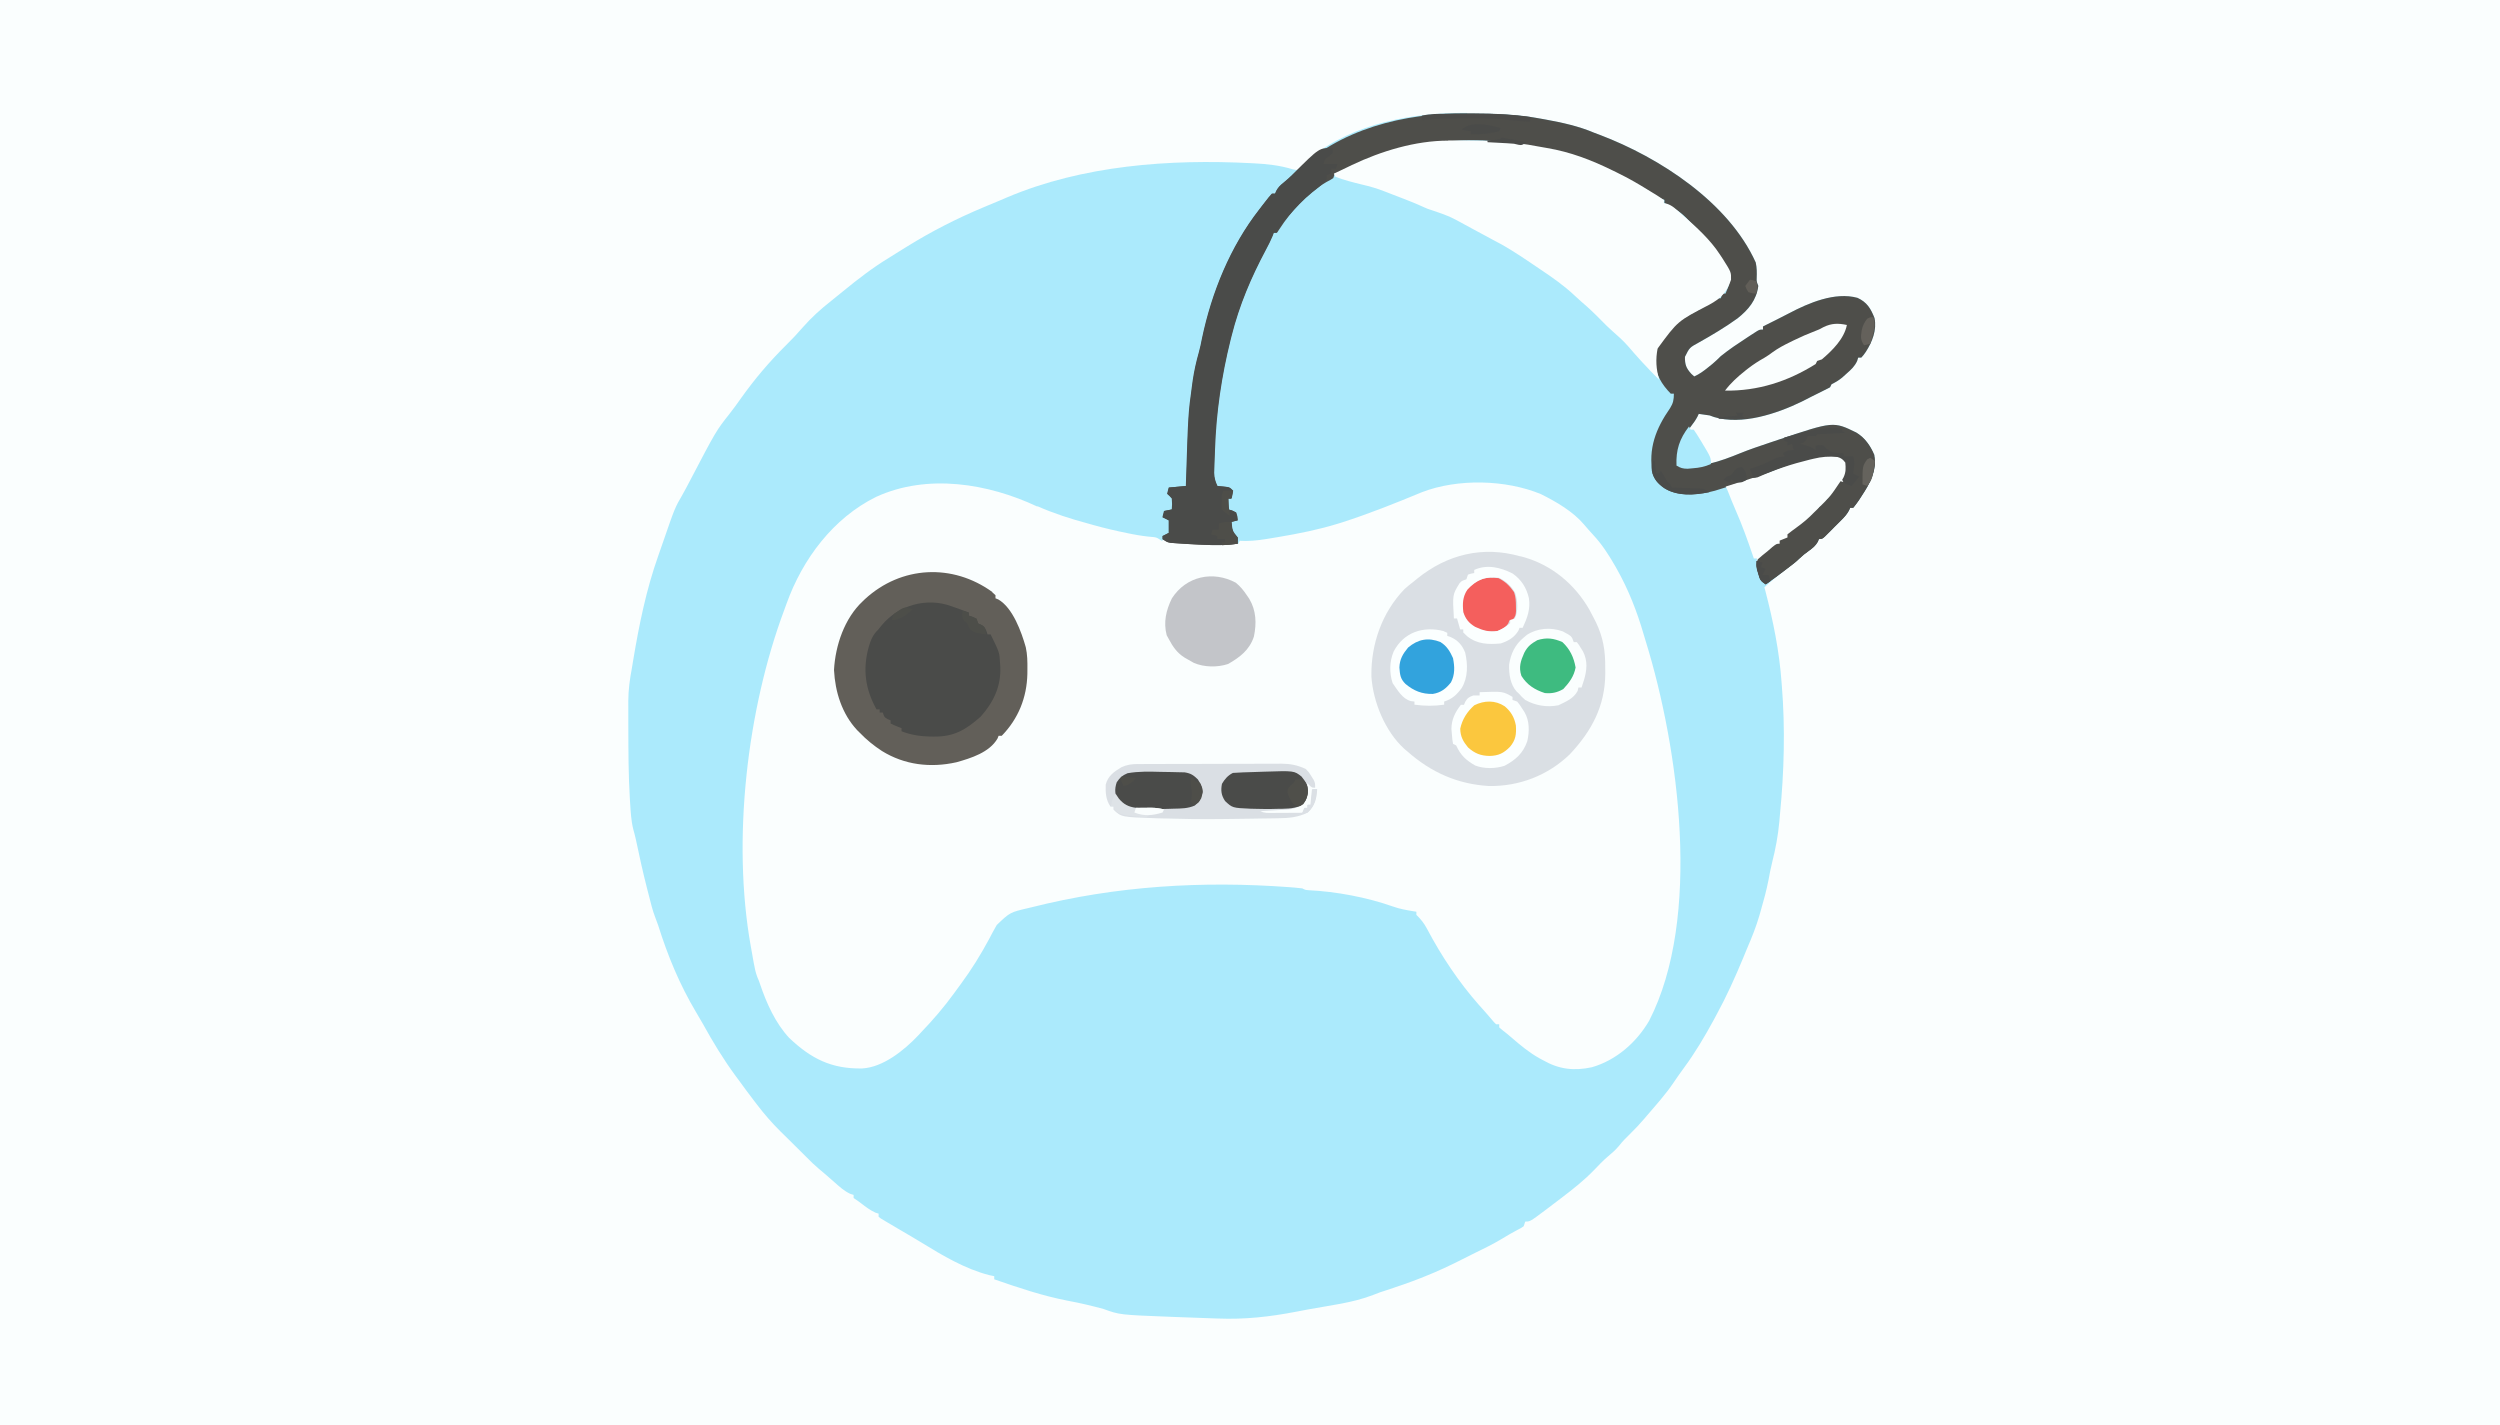 <?xml version="1.0" encoding="UTF-8"?>
<svg version="1.1" viewBox="0 0 1600 912" xmlns="http://www.w3.org/2000/svg">
<path transform="translate(0)" d="m0 0h1600v912h-1600v-912z" fill="#FAFEFE"/>
<path transform="translate(939 72.6)" d="m0 0c1.52 0.006 1.52 0.006 3.06 0.013 14.9 0.075 29.5 0.568 44.2 3.36 1.03 0.188 2.07 0.375 3.13 0.568 10.7 1.98 20.8 4.15 30.9 8.43 1.18 0.446 2.37 0.892 3.59 1.35 38.2 14.5 82.4 43.1 99.8 81.7 0.718 3.37 0.734 6.45 0.598 9.89-0.074 2.25-0.074 2.25 1.03 5.05-1.17 9.16-6.28 15.2-13.3 20.8-7.85 5.65-16.3 10.7-24.7 15.4-6.02 3.29-6.02 3.29-8.94 9.19-0.086 4.9 0.757 7.28 4.06 10.9l1.88 1.69c3.43-1.54 6.14-3.57 9.06-5.94 0.857-0.69 1.71-1.38 2.6-2.09 1.89-1.59 3.6-3.23 5.34-4.97 5.4-4.37 11.2-8.22 17-12 0.752-0.491 1.5-0.982 2.28-1.49 0.713-0.458 1.43-0.915 2.16-1.39 0.957-0.615 0.957-0.615 1.93-1.24 1.63-0.883 1.63-0.883 3.63-0.883v-2c0.895-0.447 1.79-0.895 2.71-1.36 0.58-0.29 1.16-0.58 1.76-0.879 1.29-0.642 2.57-1.28 3.86-1.92 2.76-1.37 5.51-2.76 8.23-4.21 12.7-6.71 29.5-13.9 43.9-9.95 6.07 2.76 8.52 6.81 10.9 12.9 1.61 7.61-1.44 15.3-5.5 21.6-1.54 2.2-1.54 2.2-2.94 3.75h-2c-0.219 0.718-0.438 1.44-0.664 2.18-1.67 3.53-3.79 5.43-6.71 8.01-0.956 0.86-1.91 1.72-2.9 2.61-2.25 1.82-4.16 2.97-6.73 4.21l-1 2c-1.77 0.939-3.55 1.86-5.36 2.73-4.33 2.09-8.6 4.3-12.9 6.49-15.9 7.72-38.4 15.2-56 9.79-0.915-0.334-1.83-0.668-2.77-1.01-2.33-0.375-4.66-0.719-7-1-0.404 0.868-0.404 0.868-0.816 1.75-1.2 2.27-2.55 4.16-4.12 6.18-4.44 5.71-6.59 10.3-7.75 17.4-0.13 0.741-0.259 1.48-0.393 2.24-0.316 1.81-0.619 3.63-0.92 5.44 14.1 2.22 27.6-2.53 40.6-7.85 6.03-2.45 12.2-4.51 18.3-6.56 1.95-0.65 3.91-1.31 5.86-1.97 35.4-11.9 35.4-11.9 50.2-4.62 5.53 3.48 8.82 8.26 11.4 14.2 1.71 10.4-2.77 18.3-8.38 26.8l-1.5 2.31c-1.09 1.61-2.29 3.16-3.5 4.69h-2c-0.255 0.58-0.51 1.16-0.773 1.76-1.35 2.47-2.86 4.14-4.85 6.13-0.706 0.709-1.41 1.42-2.14 2.15-0.737 0.73-1.47 1.46-2.23 2.21-0.737 0.745-1.47 1.49-2.23 2.26-0.706 0.704-1.41 1.41-2.14 2.13-0.647 0.645-1.29 1.29-1.96 1.95-1.66 1.41-1.66 1.41-3.66 1.41-0.238 0.587-0.477 1.17-0.723 1.78-1.54 2.68-3.23 3.96-5.71 5.79-3.11 2.27-3.11 2.27-5.96 4.86-2.39 2.36-5.11 4.31-7.79 6.33-5.12 3.89-10.1 7.91-14.8 12.2 0.231 0.865 0.461 1.73 0.699 2.62 4.98 19.2 8.89 38.5 10.3 58.4 0.085 1.03 0.085 1.03 0.171 2.09 2.2 27.1 1.46 54.8-1.17 81.9-0.147 1.68-0.292 3.37-0.438 5.05-0.814 8.84-2.4 17.3-4.57 25.9-0.925 3.68-1.63 7.38-2.3 11.1-1.34 6.81-3.14 13.5-5.06 20.1-0.28 0.986-0.56 1.97-0.849 2.99-2.11 7.18-4.82 14-7.78 20.8-0.865 2.1-1.73 4.21-2.59 6.31-5.19 12.5-10.7 24.7-17.2 36.6-0.601 1.12-1.2 2.23-1.82 3.38-5.67 10.4-11.7 20.6-18.7 30.1-2.32 3.19-4.62 6.37-6.8 9.66-5.08 7.55-11.3 14.4-17.2 21.3-0.495 0.583-0.99 1.17-1.5 1.77-2.95 3.44-6 6.7-9.25 9.86-2.46 2.4-4.78 4.71-6.88 7.44-2.26 2.73-4.7 4.84-7.41 7.11-3.05 2.59-5.79 5.48-8.53 8.38-6.53 6.77-13.7 12.4-21.2 18.1-0.697 0.532-1.39 1.06-2.11 1.61-2.15 1.63-4.3 3.26-6.45 4.89-0.667 0.504-1.33 1.01-2.02 1.53-9.3 6.97-9.3 6.97-12.4 6.97l-1 3c-1.71 1.18-1.71 1.18-3.94 2.31-3.29 1.73-6.47 3.53-9.62 5.5-6.24 3.77-12.8 6.93-19.3 10.1-2.1 1.04-4.19 2.1-6.28 3.16-7.82 3.98-15.7 7.67-23.8 10.9-0.989 0.397-1.98 0.794-3 1.2-7.19 2.84-14.5 5.34-21.8 7.74-0.729 0.239-1.46 0.477-2.21 0.723-0.645 0.209-1.29 0.418-1.96 0.634-1.49 0.517-2.96 1.09-4.42 1.69-13 5.07-27.7 6.68-41.4 9.23-2.7 0.503-5.4 1.02-8.1 1.54-16.8 3.23-32.7 5-49.8 4.32-2.6-0.1-5.19-0.186-7.79-0.273-6.34-0.212-12.7-0.446-19-0.689-1.03-0.039-2.06-0.078-3.13-0.118-33-1.28-33-1.28-43.3-5.01-7.62-2.07-15.2-3.89-23-5.31-16-3.1-31.6-8.35-47-13.7v-2c-1.07-0.227-2.14-0.454-3.25-0.688-15.2-3.89-29.8-12.5-43.1-20.7-4.43-2.72-8.93-5.32-13.4-7.94-2.08-1.22-4.16-2.45-6.24-3.69-0.76-0.446-1.52-0.892-2.3-1.35-0.733-0.44-1.47-0.879-2.22-1.33-1-0.594-1-0.594-2.02-1.2-0.48-0.368-0.961-0.736-1.46-1.12v-2l-2-0.625c-3.45-1.58-6.15-3.62-9.13-5.94-1.57-1.21-3.21-2.34-4.87-3.44v-2c-0.682-0.21-1.36-0.42-2.07-0.637-3.88-1.8-6.69-4.35-9.87-7.18-1.2-1.05-2.39-2.1-3.59-3.14-0.869-0.766-0.869-0.766-1.76-1.55-1.65-1.43-3.32-2.84-5-4.23-2.74-2.29-5.22-4.71-7.72-7.27-3.1-3.12-6.23-6.21-9.36-9.29-1.65-1.63-3.3-3.26-4.95-4.89-0.817-0.8-1.63-1.6-2.47-2.42-5.53-5.48-10.5-11.2-15.2-17.4-0.769-0.996-0.769-0.996-1.55-2.01-3.54-4.62-6.99-9.3-10.4-14-0.501-0.675-1-1.35-1.52-2.04-7.88-10.7-14.6-21.8-21-33.4-1.41-2.51-2.87-4.98-4.35-7.45-10.6-17.8-18.1-36-24.3-55.7-0.553-1.66-1.16-3.3-1.82-4.92-1.89-4.83-3.02-9.9-4.31-14.9-0.308-1.19-0.617-2.38-0.934-3.61-2.69-10.5-5.03-21.1-7.24-31.7-0.459-2.07-1.01-4.12-1.58-6.16-1.43-5.66-1.69-11.4-2.06-17.2-0.042-0.653-0.083-1.31-0.126-1.98-0.934-15.2-0.968-30.5-0.999-45.7-0.005-1.21-0.01-2.42-0.016-3.66-0.012-3.5-0.008-7.01 6.1e-5 -10.5-0.004-1.04-0.008-2.08-0.012-3.15 0.044-7.15 0.951-13.9 2.28-20.9 0.291-1.74 0.578-3.48 0.859-5.22 3.81-22.8 8.32-45.1 16.1-67 0.997-2.79 1.97-5.59 2.93-8.39 7.62-22.1 7.62-22.1 12.6-30.7 1.53-2.71 2.98-5.46 4.42-8.22 17-32.5 17-32.5 25.7-43.5 2.46-3.13 4.76-6.33 7.06-9.58 8.81-12.4 18.2-23.5 29-34.2 3.74-3.68 7.29-7.43 10.7-11.4 5.46-6.25 11.5-11.7 18-16.8 2.67-2.09 5.29-4.24 7.9-6.4 9.54-7.81 19.1-15.2 29.7-21.6 1.29-0.811 2.58-1.62 3.88-2.44 1.37-0.855 2.75-1.71 4.12-2.56 1.01-0.63 2.02-1.26 3.07-1.91 15.7-9.73 31.9-18 48.9-25.1 1.49-0.628 1.49-0.628 3.01-1.27 1.97-0.827 3.94-1.65 5.91-2.46 2.1-0.87 4.2-1.76 6.28-2.67 48.3-20.5 104-24.6 156-21.9 0.747 0.037 1.49 0.073 2.26 0.111 8.53 0.435 16.5 1.34 24.7 3.86 2.82 0.555 2.82 0.555 5.32-1.22 2.28-2.05 4.32-4.25 6.4-6.5 27.3-22 65.7-28.7 99.7-28.4z" fill="#ABEAFC"/>
<path transform="translate(664 324)" d="m0 0c10.5 4.65 21.4 8.13 32.5 11.1 1.16 0.327 2.31 0.655 3.5 0.992 7.24 2.02 14.5 3.71 21.9 5.2 0.82 0.167 1.64 0.334 2.48 0.506 4.74 0.931 9.4 1.6 14.2 1.96 1.92 0.35 1.92 0.35 4.92 2.35l2-1c2.01 0.28 4.01 0.624 6 1 5.05 0.819 10 1.2 15.1 1.32 0.745 0.021 1.49 0.042 2.26 0.063 2.35 0.065 4.71 0.124 7.06 0.183 1.61 0.043 3.21 0.087 4.82 0.131 3.91 0.106 7.83 0.208 11.7 0.307l1-2c1.85 0.056 1.85 0.056 3.74 0.113 5.9-0.003 11.6-0.943 17.4-1.93 1.11-0.183 2.21-0.366 3.35-0.555 13.1-2.19 25.8-4.73 38.5-8.63 0.763-0.235 1.53-0.469 2.31-0.711 17.3-5.57 34.5-12.4 51.3-19.4 22.9-8.81 53.6-8.11 76.2 1.26 9.76 4.87 20.5 11.1 27.6 19.5 1.84 2.17 3.68 4.31 5.63 6.38 5.69 6.07 9.95 12.7 14.1 19.9 0.341 0.596 0.681 1.19 1.03 1.81 7.57 13.4 13 27.2 17.3 42 0.441 1.5 0.893 2.99 1.35 4.48 21.2 68.6 36.1 177 2.18 243-8.08 13.8-21 25.2-36.6 29.7-11.5 2.5-21.1 1.34-31.3-4.5-0.746-0.398-1.49-0.797-2.26-1.21-6.58-3.67-12.1-8.28-17.8-13.2-1.91-1.66-3.86-3.26-5.87-4.8-1.05-0.886-1.05-0.886-2.11-1.79v-2h-2c-1.45-1.43-1.45-1.43-3.12-3.44-2.53-2.99-5.11-5.92-7.75-8.81-12.9-14.6-24.2-31.5-33.3-48.8-1.91-3.57-3.94-6.18-6.84-8.97v-2c-1.03-0.164-1.03-0.164-2.09-0.332-4.44-0.749-8.74-1.5-13-3.04-16.6-5.85-36.3-9.57-53.9-10.4-2.08-0.176-2.08-0.176-4.08-1.18-1.63-0.211-3.26-0.369-4.9-0.5-1.02-0.082-2.04-0.164-3.1-0.249-56-4.16-111-0.787-165 12.8-0.657 0.16-1.31 0.319-1.99 0.484-12 2.78-12 2.78-20.5 10.9-1.77 3.05-3.42 6.15-5.04 9.28-5.36 9.95-11.1 19.2-17.8 28.3-1.51 2.02-2.99 4.06-4.46 6.1-6.45 8.86-13.4 17-21 24.9-0.934 1.01-0.934 1.01-1.89 2.04-8.94 9.45-22.5 20.5-36 21.2-19.5 0.337-32.6-6.18-46.7-19.6-8.75-9.46-14.4-22-18.5-34.1-0.822-2.46-0.822-2.46-1.83-4.74-1.12-2.98-1.72-5.82-2.28-8.96-0.215-1.2-0.429-2.4-0.65-3.63-0.217-1.24-0.434-2.49-0.658-3.77-0.221-1.22-0.442-2.44-0.67-3.7-12-67.6-2.41-151 21.5-215 0.487-1.31 0.967-2.62 1.44-3.94 10.2-28.5 29.8-54.8 57.4-68.4 32.8-15 71.6-8.58 103 6.18z" fill="#FAFEFE"/>
<path transform="translate(939 72.6)" d="m0 0c1.52 0.006 1.52 0.006 3.06 0.013 14.9 0.075 29.5 0.568 44.2 3.36 1.03 0.188 2.07 0.375 3.13 0.568 10.7 1.98 20.8 4.15 30.9 8.43 1.18 0.446 2.37 0.892 3.59 1.35 38.2 14.5 82.4 43.1 99.8 81.7 0.718 3.37 0.734 6.45 0.598 9.89-0.074 2.25-0.074 2.25 1.03 5.05-1.17 9.16-6.28 15.2-13.3 20.8-7.85 5.65-16.3 10.7-24.7 15.4-6.02 3.29-6.02 3.29-8.94 9.19-0.086 4.9 0.757 7.28 4.06 10.9l1.88 1.69c3.43-1.54 6.14-3.57 9.06-5.94 0.857-0.69 1.71-1.38 2.6-2.09 1.89-1.59 3.6-3.23 5.34-4.97 5.4-4.37 11.2-8.22 17-12 0.752-0.491 1.5-0.982 2.28-1.49 0.713-0.458 1.43-0.915 2.16-1.39 0.638-0.41 1.28-0.82 1.93-1.24 1.63-0.883 1.63-0.883 3.63-0.883v-2c0.895-0.447 1.79-0.895 2.71-1.36 0.58-0.29 1.16-0.58 1.76-0.879 1.29-0.642 2.57-1.28 3.86-1.92 2.76-1.37 5.51-2.76 8.23-4.21 12.7-6.71 29.5-13.9 43.9-9.95 6.07 2.76 8.52 6.81 10.9 12.9 1.61 7.61-1.44 15.3-5.5 21.6-1.54 2.2-1.54 2.2-2.94 3.75h-2c-0.219 0.718-0.438 1.44-0.664 2.18-1.67 3.53-3.79 5.43-6.71 8.01-0.956 0.86-1.91 1.72-2.9 2.61-2.25 1.82-4.16 2.97-6.73 4.21l-1 2c-1.77 0.939-3.55 1.86-5.36 2.73-4.33 2.09-8.6 4.3-12.9 6.49-15.9 7.72-38.4 15.2-56 9.79-0.915-0.334-1.83-0.668-2.77-1.01-2.33-0.375-4.66-0.719-7-1-0.404 0.868-0.404 0.868-0.816 1.75-1.2 2.27-2.55 4.16-4.12 6.18-4.44 5.71-6.59 10.3-7.75 17.4-0.13 0.741-0.259 1.48-0.393 2.24-0.316 1.81-0.619 3.63-0.92 5.44 14.1 2.22 27.6-2.53 40.6-7.85 6.03-2.45 12.2-4.51 18.3-6.56 1.95-0.65 3.91-1.31 5.86-1.97 35.4-11.9 35.4-11.9 50.2-4.62 5.53 3.48 8.82 8.26 11.4 14.2 1.71 10.4-2.77 18.3-8.38 26.8l-1.5 2.31c-1.09 1.61-2.29 3.16-3.5 4.69h-2c-0.255 0.58-0.51 1.16-0.773 1.76-1.35 2.47-2.86 4.14-4.85 6.13-0.706 0.709-1.41 1.42-2.14 2.15-0.737 0.73-1.47 1.46-2.23 2.21-0.737 0.745-1.47 1.49-2.23 2.26-0.706 0.704-1.41 1.41-2.14 2.13-0.647 0.645-1.29 1.29-1.96 1.95-1.66 1.41-1.66 1.41-3.66 1.41-0.238 0.587-0.477 1.17-0.723 1.78-1.54 2.68-3.23 3.96-5.71 5.79-3.11 2.27-3.11 2.27-5.96 4.85-2.42 2.4-5.15 4.4-7.86 6.46-0.579 0.443-1.16 0.887-1.75 1.34-3.94 3.01-7.93 5.94-12 8.78-3.42-2.28-3.64-3.07-4.75-6.88-0.263-0.864-0.526-1.73-0.797-2.62-0.478-2.65-0.461-4.03 0.547-6.51 1.97-1.78 3.91-3.39 6-5 1.09-0.935 2.17-1.87 3.25-2.81 2.75-2.19 2.75-2.19 4.75-2.19v-2l5-2v-2c1.85-1.5 3.75-2.93 5.69-4.31 4.14-2.98 7.78-6.01 11.3-9.69l2.38-2.31c12-11.6 12-11.6 18.1-26.4-0.475-3.53-0.737-4.15-3.44-6.25-5.88-1.7-11.6-0.875-17.4 0.562-0.766 0.18-1.53 0.36-2.32 0.545-10.2 2.48-20.2 5.79-29.9 9.79-5.94 2.4-12 4.31-18.1 6.2-1.94 0.598-3.87 1.21-5.8 1.82-1.24 0.385-2.48 0.77-3.76 1.17-1.11 0.346-2.23 0.693-3.38 1.05-9.44 2.51-20.8 3.99-29.9-0.249-4.43-2.57-8.31-5.58-10-10.6-2.88-16.1 2.01-28.8 11.2-42 2.01-3.22 2.42-5.5 2.42-9.27h-2c-5.78-5.89-9.74-12.4-10.1-20.7 0.412-9.24 3.88-15.4 10.4-21.8 5.46-4.69 11.5-8.01 17.9-11.4 2.72-1.45 5.16-3.06 7.63-4.91 3.2-2.23 3.2-2.23 6.2-2.23l1-3h2c2.95-6.83 2.95-6.83 1.97-14-0.32-0.656-0.639-1.31-0.969-1.99-0.423-0.873-0.846-1.75-1.28-2.64-4.34-8.11-9.98-14.5-16.4-21-1.11-1.13-2.2-2.28-3.29-3.43-8.52-9.02-8.52-9.02-19.1-14.9v-2l-2.06-0.688c-2.93-1.31-5.22-2.98-7.79-4.89-3.58-2.37-7.45-4.15-11.3-6.02-2.7-1.33-5.28-2.82-7.88-4.34-15.6-8.44-32.4-14.7-49.9-17.2-2.18-0.326-4.35-0.653-6.53-0.98-0.945-0.137-1.89-0.274-2.86-0.415-1.78-0.278-3.56-0.595-5.33-0.949-23-4.59-50.7-2.89-73.3 2.53-1.18 0.262-2.37 0.523-3.59 0.793-2.83 0.659-5.62 1.4-8.41 2.21-0.919 0.25-1.84 0.5-2.79 0.758-7.35 2.2-13.8 5.52-20.5 9.24-1.04 0.579-1.04 0.579-2.11 1.17-0.93 0.527-0.93 0.527-1.88 1.07-1.71 0.763-1.71 0.763-4.71 0.763l-1 3c-1.83 1.18-1.83 1.18-4.25 2.44-12.2 7.06-22.6 18.4-30.2 30.2l-1.56 2.31h-2c-0.267 0.705-0.534 1.41-0.81 2.14-1.25 3.01-2.7 5.82-4.24 8.7-9.53 17.9-17 35.4-22 55.2-0.21 0.832-0.42 1.66-0.637 2.52-5.72 23-9.21 46.4-9.98 70.1-0.075 2.25-0.166 4.49-0.257 6.74-0.049 1.44-0.096 2.88-0.143 4.33-0.046 1.29-0.092 2.59-0.139 3.92 0.146 3.32 0.699 5.47 2.15 8.44l3.88 0.375c3.88 0.375 3.88 0.375 6.12 2.62-0.375 2.62-0.375 2.62-1 5h-2v7c1.21 0.34 1.21 0.34 2.44 0.688l2.56 1.31c0.812 2.62 0.812 2.62 1 5l-4 1c0.532 5.73 0.532 5.73 4 10v4c-7.39 0.969-14.5 1-21.9 0.625-1.51-0.066-1.51-0.066-3.05-0.133-5.03-0.233-10.1-0.531-15.1-0.906-1.32-0.096-1.32-0.096-2.66-0.194-2.28-0.392-2.28-0.392-5.28-2.39v-2l4-2v-8l-4-2 1-4 5-1c0.25-3.37 0.25-3.37 0-7-1.5-1.67-1.5-1.67-3-3l1-4 11-1c0.04-1.27 0.079-2.53 0.12-3.84 1.37-42.5 1.37-42.5 3.82-60.4 0.158-1.15 0.315-2.31 0.478-3.5 0.908-6.09 2.21-11.9 3.91-17.9 0.823-2.92 1.42-5.86 1.99-8.84 6.17-29.4 18.1-58.8 36.7-82.6 0.728-0.955 1.46-1.91 2.21-2.89 4.06-5.23 4.06-5.23 5.79-7.11h2c0.262-0.599 0.523-1.2 0.793-1.82 1.28-2.31 2.47-3.48 4.52-5.12 2.13-1.76 4.1-3.48 6.06-5.44 29.2-29.2 71.1-39.3 111-39z" fill="#4E4E4A"/>
<path transform="translate(973,356)" d="m0 0c1.13 0.29 1.13 0.29 2.29 0.586 18 5.17 32.5 17.3 41.8 33.4 1.12 2.05 2.2 4.11 3.26 6.19 0.483 0.949 0.483 0.949 0.975 1.92 4.73 9.75 6.13 18.5 6.02 29.3 0.012 1.14 0.023 2.28 0.035 3.46-0.072 21-8.66 36.9-22.7 51.9-14 13.5-32.3 20.6-51.8 20.3-20.1-1.22-36.9-8.7-52-22-0.722-0.615-1.44-1.23-2.19-1.86-12.2-11.1-20-30.1-21-46.4-0.292-20.5 6.75-40.8 21.2-55.8 1.95-1.75 3.96-3.36 6.04-4.95 0.722-0.594 1.44-1.19 2.19-1.8 19.2-15.5 42-21 65.8-14.2z" fill="#DADFE4"/>
<path transform="translate(927 89.9)" d="m0 0c0.982-0.002 0.982-0.002 1.98-0.004 2.1-0.002 4.2 0.004 6.31 0.012 0.718 0.002 1.44 0.004 2.18 0.006 15.7 0.049 30.9 0.678 46.4 3.72 2.06 0.393 4.12 0.745 6.18 1.09 15 2.52 28.3 7.64 41.9 14.3 0.793 0.383 1.59 0.766 2.4 1.16 1.88 0.92 3.74 1.87 5.6 2.84 0.632 0.33 1.26 0.66 1.91 1 5.33 2.87 10.5 6.02 15.6 9.19 0.728 0.44 1.46 0.881 2.21 1.33 1.78 1.1 3.51 2.28 5.23 3.48v2c0.597 0.118 1.19 0.235 1.81 0.356 3.53 1.04 5.98 3.57 8.69 5.96 0.613 0.534 1.23 1.07 1.86 1.62 8.6 7.57 17.3 15.4 23.6 25.1 0.545 0.825 1.09 1.65 1.65 2.5 5.46 8.63 5.46 8.63 5.35 13.5-2.73 8.18-6.64 12-14 16-20.1 10.4-20.1 10.4-33 28-1.35 7.14-0.941 13 1 20-3.56-3.52-7-7.12-10.4-10.8-0.483-0.526-0.965-1.05-1.46-1.59-2.65-2.9-5.24-5.84-7.79-8.84-3.16-3.65-6.67-6.78-10.3-9.95-2.47-2.16-4.77-4.45-7.06-6.8-4.14-4.24-8.37-8.28-12.9-12.1-1.46-1.28-2.9-2.59-4.3-3.92-6.7-6.31-14-11.4-21.6-16.5-2.3-1.53-4.58-3.08-6.86-4.63-7.93-5.37-15.8-10.5-24.4-14.8-2.04-1.1-4.08-2.21-6.12-3.31-1.08-0.579-2.16-1.16-3.28-1.75-2.63-1.41-5.24-2.84-7.85-4.27-9.92-5.42-9.92-5.42-20.6-9.07-2.19-0.598-4.1-1.39-6.16-2.34-4.61-2.14-9.32-3.98-14.1-5.81-1.13-0.439-1.13-0.439-2.29-0.888-1.49-0.575-2.98-1.15-4.47-1.72-1.41-0.541-2.82-1.09-4.23-1.64-4.56-1.77-9.11-3.08-13.9-4.19-5.8-1.41-11.5-2.85-17.1-5l-1-2c3-1.44 6-2.88 9-4.31 1.26-0.606 1.26-0.606 2.54-1.22 18.7-8.91 40.7-15.6 61.5-15.6z" fill="#FAFEFE"/>
<path transform="translate(635 379)" d="m0 0c0.695 0.629 1.39 1.26 2.11 1.91v2c0.886 0.36 0.886 0.36 1.79 0.727 9.26 5.33 14.8 20.7 17.6 30.6 1.03 4.67 1.09 9.26 1.04 14-0.008 1.01-0.015 2.02-0.023 3.06-0.332 15.1-5.77 28.7-16.4 39.6h-2c-0.232 0.579-0.464 1.16-0.703 1.75-5.12 8.88-17 12.6-26.3 15.2-16.6 3.74-33.3 1.71-47.7-7.23-5.28-3.45-9.93-7.22-14.3-11.8-0.513-0.504-1.03-1.01-1.55-1.53-9.71-10.4-14.1-24.5-14.8-38.5 0.845-15.7 6.71-33.1 18.4-44 0.469-0.451 0.938-0.902 1.42-1.37 23.3-21.4 56.1-22.9 81.5-4.54z" fill="#625F59"/>
<path transform="translate(609,388)" d="m0 0c0.945 0.338 1.89 0.675 2.86 1.02 2.72 0.974 5.43 1.97 8.14 2.98v2c0.804 0.268 1.61 0.536 2.44 0.812 0.846 0.392 1.69 0.784 2.56 1.19l1 3 1.94 0.875c2.78 1.52 3.13 3.18 4.06 6.12h2c5.66 11.6 5.66 11.6 6 18 0.093 1.34 0.093 1.34 0.188 2.71 0.519 12.6-4.24 22.5-12.5 31.9-9.52 8.41-17.1 13-30.1 12.8-1.24-0.009-1.24-0.009-2.5-0.018-6.36-0.135-12.2-1.1-18.1-3.36v-2l-2.38-0.938c-2.62-1.06-2.62-1.06-4.62-2.06v-2l-1.94-0.812c-2.06-1.19-2.06-1.19-3.06-4.19h-2v-2h-2c-7.21-12.9-9-25.6-5-40 1.31-4.4 2.63-7.81 6-11l2.38-2.94c10.7-12.9 28.9-17.9 44.6-12.1z" fill="#4A4B49"/>
<path transform="translate(853,95)" d="m0 0v3c-1.65 1.35-3.32 2.69-5 4l-1 3h9l-1 3h-3v3l-3 1v3c-2.7 3.11-5.88 5.54-9.12 8.06-5.92 4.8-10.9 10.2-15.9 15.9-0.549 0.624-1.1 1.25-1.66 1.89-2.2 2.55-4.02 5-5.34 8.11h-2c-0.267 0.705-0.534 1.41-0.81 2.14-1.25 3.01-2.7 5.82-4.24 8.7-9.53 17.9-17 35.4-22 55.2-0.21 0.832-0.42 1.66-0.637 2.52-5.72 23-9.21 46.4-9.98 70.1-0.075 2.25-0.166 4.49-0.257 6.74-0.049 1.44-0.096 2.88-0.143 4.33-0.046 1.29-0.092 2.59-0.139 3.92 0.146 3.32 0.699 5.47 2.15 8.44l3.88 0.375c3.88 0.375 3.88 0.375 6.12 2.62-0.375 2.62-0.375 2.62-1 5h-2v7c1.21 0.34 1.21 0.34 2.44 0.688l2.56 1.31c0.812 2.62 0.812 2.62 1 5l-4 1c0.532 5.73 0.532 5.73 4 10v4c-7.39 0.969-14.5 1-21.9 0.625-1.51-0.066-1.51-0.066-3.05-0.133-5.03-0.233-10.1-0.531-15.1-0.906-1.32-0.096-1.32-0.096-2.66-0.194-2.28-0.392-2.28-0.392-5.28-2.39v-2l4-2v-8l-4-2 1-4 5-1c0.25-3.37 0.25-3.37 0-7-1.5-1.67-1.5-1.67-3-3l1-4 11-1c0.04-1.27 0.079-2.53 0.12-3.84 1.37-42.5 1.37-42.5 3.82-60.4 0.158-1.15 0.315-2.31 0.478-3.5 0.908-6.09 2.21-11.9 3.91-17.9 0.823-2.92 1.42-5.86 1.99-8.84 6.17-29.4 18.1-58.8 36.7-82.6 0.728-0.955 1.46-1.91 2.21-2.89 4.06-5.23 4.06-5.23 5.79-7.11h2c0.262-0.599 0.523-1.2 0.793-1.82 1.28-2.31 2.47-3.48 4.52-5.12 2.13-1.76 4.1-3.48 6.06-5.44 17.2-17.2 17.2-17.2 25.6-16.6z" fill="#4A4B49"/>
<path transform="translate(728 489)" d="m0 0c0.869-0.006 1.74-0.011 2.63-0.017 0.946-0.001 1.89-0.002 2.87-0.003 1-0.005 2-0.01 3.04-0.015 3.32-0.015 6.63-0.021 9.95-0.027 2.31-0.006 4.61-0.011 6.92-0.017 4.84-0.011 9.68-0.016 14.5-0.02 6.19-0.005 12.4-0.029 18.6-0.058 4.77-0.019 9.53-0.024 14.3-0.025 2.28-0.003 4.56-0.011 6.85-0.024 3.2-0.017 6.39-0.015 9.59-0.009 0.937-0.009 1.87-0.018 2.84-0.028 5.86 0.037 10.2 0.912 15.6 3.38 2.09 2.16 2.09 2.16 3.5 4.5 0.485 0.773 0.969 1.55 1.47 2.34 1.03 2.16 1.03 2.16 1.03 5.16-2 0-2 0-3.62-1.5-0.454-0.495-0.908-0.99-1.38-1.5v3c-0.229 7.11-0.229 7.11-3.31 10.7-4.56 3.54-10 3.35-15.6 3.64-1.07 0.073-2.14 0.146-3.24 0.221-2.63 0.176-5.25 0.331-7.88 0.467 2.66 1.33 4.69 1.11 7.66 1.1 1.68-0.005 1.68-0.005 3.4-0.01 1.76-0.013 1.76-0.013 3.56-0.025 1.18-0.005 2.37-0.009 3.59-0.014 2.93-0.012 5.86-0.028 8.79-0.049l1-3h2v-2h2l1-10h3c-0.329 6.26-1.33 10.6-6 15-5.9 2.9-11.9 3.46-18.4 3.51-0.874 0.018-1.75 0.036-2.65 0.055-2.82 0.054-5.63 0.088-8.45 0.121-1.96 0.032-3.91 0.065-5.87 0.099-4.72 0.078-9.45 0.138-14.2 0.187-2.14 0.023-4.28 0.049-6.42 0.076-12.3 0.144-24.5-0.079-36.8-0.425-1.23-0.031-2.45-0.062-3.72-0.093-22.5-0.739-22.5-0.739-27.5-5.53v-2h-2c-2.95-4.42-3.15-8.75-3-14 1.45-5.55 5.24-8.25 10-11.1 3.44-1.63 6.59-2.07 10.4-2.09z" fill="#DADFE4"/>
<path transform="translate(1181 294)" d="m0 0c2.13 3.51 2.1 5.29 1.44 9.38-1.7 3.55-3.59 6.89-6 10h-2l-0.812 2.44c-0.392 0.846-0.784 1.69-1.19 2.56l-3 1-2 4c-0.99 0.33-1.98 0.66-3 1l-0.875 1.75c-2.51 5.03-7.54 8.55-11.8 12.1-0.953 0.79-1.91 1.58-2.89 2.39-2.43 1.79-2.43 1.79-4.43 1.79v2l-5 2v2c-0.804 0.268-1.61 0.536-2.44 0.812-1.27 0.588-1.27 0.588-2.56 1.19l-1 3c-1.95 1.4-3.96 2.73-6 4l-3 2v-2h-2c-0.181-0.533-0.361-1.07-0.547-1.61-3.38-9.93-6.86-19.7-11.1-29.3-1.62-3.69-3.12-7.43-4.59-11.2-0.749-1.93-0.749-1.93-1.76-3.89 0.812-0.257 1.62-0.514 2.46-0.779 3.04-0.964 6.08-1.93 9.12-2.9 1.31-0.417 2.62-0.833 3.93-1.25 6.64-2.1 13.1-4.22 19.5-7.07 31.5-11.7 31.5-11.7 41.6-5.38z" fill="#FAFEFE"/>
<path transform="translate(791,373)" d="m0 0c2.88 2.36 4.94 4.91 7 8 0.507 0.742 1.01 1.48 1.54 2.25 4.47 7.57 4.72 15.7 2.95 24.2-2.84 8.56-8.97 13.2-16.5 17.5-6.78 2.26-15.3 2.14-21.9-0.688-1.38-0.732-2.73-1.5-4.06-2.31-0.636-0.362-1.27-0.724-1.93-1.1-4.83-3.05-7.44-6.9-10.1-11.9-0.433-0.784-0.866-1.57-1.31-2.38-2.19-8.37-0.405-16 3.31-23.6 9.14-14.3 26.4-17.9 41-10z" fill="#C3C5C9"/>
<path transform="translate(1179,275)" d="m0 0c6.34 0.507 10.3 2.04 14.6 6.8 3.89 4.86 6.51 9.22 6.27 15.7-1.01 7.93-4.56 13.9-8.91 20.5-0.495 0.763-0.99 1.53-1.5 2.31-1.09 1.61-2.29 3.16-3.5 4.69h-2c-0.383 0.87-0.383 0.87-0.773 1.76-1.35 2.47-2.86 4.14-4.85 6.13-1.06 1.06-1.06 1.06-2.14 2.15-0.737 0.73-1.47 1.46-2.23 2.21-1.11 1.12-1.11 1.12-2.23 2.26-0.706 0.704-1.41 1.41-2.14 2.13-0.647 0.645-1.29 1.29-1.96 1.95-1.66 1.41-1.66 1.41-3.66 1.41-0.238 0.587-0.477 1.17-0.723 1.78-1.54 2.68-3.23 3.96-5.71 5.79-3.11 2.27-3.11 2.27-5.96 4.85-2.42 2.4-5.15 4.4-7.86 6.46-0.579 0.443-1.16 0.887-1.75 1.34-3.94 3.01-7.93 5.94-12 8.78-3.42-2.28-3.64-3.07-4.75-6.88-0.263-0.864-0.526-1.73-0.797-2.62-0.478-2.65-0.461-4.03 0.547-6.51 1.97-1.78 3.91-3.39 6-5 1.09-0.935 2.17-1.87 3.25-2.81 2.75-2.19 2.75-2.19 4.75-2.19v-2l5-2v-2c1.85-1.5 3.75-2.93 5.69-4.31 4.14-2.98 7.78-6.01 11.3-9.69l2.38-2.31c8.23-8.17 8.23-8.17 14.6-17.7l7 2 4-5-3-2c-0.293-2.38-0.293-2.38-0.188-5.12 0.041-1.37 0.041-1.37 0.082-2.76 0.035-0.699 0.07-1.4 0.105-2.12l-2.88-0.438c-3.12-0.562-3.12-0.562-5.12-1.56l-3.38-0.312c-4.09-0.776-4.88-1.76-7.62-4.69-2.64-0.797-2.64-0.797-5-1v3h-6v-2l-5-1c1.26-2.53 2.53-2.76 5-4l1-2c4.77-2.04 9.27-2.4 14.4-2.62 0.736-0.039 1.47-0.077 2.23-0.117 1.8-0.093 3.6-0.177 5.39-0.258v-1z" fill="#4E4E4A"/>
<path transform="translate(1e3 404)" d="m0 0c5.91 3.14 5.91 3.14 7.19 6.98h2c1.25 1.61 1.25 1.61 2.56 3.75 0.434 0.696 0.869 1.39 1.32 2.11 3.19 6.09 2.55 12.2 0.621 18.6-0.491 1.52-0.987 3.05-1.5 4.56h-2l-0.5 2.19c-2.62 4.92-7.44 6.81-12.3 9.19-7.35 1.44-14.7 0.222-21.2-3.38-2.25-2-2.25-2-4-4-0.496-0.451-0.993-0.902-1.5-1.37-4.08-4.45-5.07-11.4-4.85-17.3 1.06-7.03 3.83-12.8 9.35-17.3l2-1.69c6.69-4.39 15.3-5.01 22.8-2.3z" fill="#FAFEFE"/>
<path transform="translate(924 404)" d="m0 0 2.25 1v2l2.25 0.75c4.62 2.1 7.35 5.17 9.21 9.93 1.76 7.51 1.83 16-2.25 22.7-3.19 4.28-6.07 7-11.2 8.61v2c-6.58 0.955-12.4 0.893-19 0v-2c-1.13-0.133-1.13-0.133-2.27-0.27-5.51-1.48-8.51-7-11.7-11.5-2.18-6.67-2.05-13.7 0.625-20.2 6.39-12.4 19-16.5 32.1-13.1z" fill="#FBFFFF"/>
<path transform="translate(947,443)" d="m0 0c14.8-0.554 14.8-0.554 21 3v2c0.99 0.33 1.98 0.66 3 1 1.57 1.96 1.57 1.96 3.12 4.38 0.777 1.19 0.777 1.19 1.57 2.4 3.26 5.57 3.19 12.4 1.77 18.6-2.7 7.71-7.39 11.9-14.5 15.7-5.77 1.92-13.2 2.08-18.9-0.188-5.94-3.44-9.28-6.55-12.1-12.8l-2-1c-0.484-2.73-0.484-2.73-0.75-6.19-0.098-1.13-0.196-2.26-0.297-3.42 0.085-6.15 2.36-10.6 6.05-15.4h2l0.75-1.88c1.49-2.54 2.5-3.15 5.25-4.12h4v-2z" fill="#FBFFFF"/>
<path transform="translate(1182,208)" d="m0 0c-1.76 8.91-9.33 16.3-16 22-0.99 0.33-1.98 0.66-3 1l-1 2c-17.9 11.2-36.9 17.3-58 17 3.78-5 8.04-8.83 12.9-12.7 0.585-0.463 1.17-0.926 1.77-1.4 3.38-2.62 6.8-4.84 10.5-6.89 1.83-1.07 3.49-2.26 5.19-3.52 3.6-2.62 7.37-4.62 11.4-6.57 1.05-0.518 1.05-0.518 2.12-1.05 4.6-2.25 9.24-4.28 14-6.09 2.28-0.86 2.28-0.86 5.29-2.49 5.13-2.45 9.24-2.49 14.8-1.31z" fill="#FAFEFE"/>
<path transform="translate(833 497)" d="m0 0c3.11 4.05 4.06 5.38 4.06 10.6-0.619 3.61-1.8 5.97-4.89 8.16-4.77 2.03-10 1.82-15.1 1.9-1.07 0.027-2.14 0.054-3.24 0.082-3.26 0.044-6.5 0.002-9.76-0.082-1.23-0.028-2.45-0.057-3.72-0.086-11.6-0.513-11.6-0.513-16.3-4.91-2.46-3.69-2.82-6.72-2-11 1.74-3.02 3.83-5.42 7-7 4.44-0.325 8.88-0.426 13.3-0.558 2.2-0.066 4.4-0.144 6.6-0.224 19.3-0.638 19.3-0.638 24 3.09z" fill="#4A4B49"/>
<path transform="translate(743 494)" d="m0 0c2.27 0.055 4.55 0.084 6.82 0.112 1.46 0.035 2.91 0.072 4.37 0.111 1.97 0.041 1.97 0.041 3.98 0.083 3.98 0.642 5.64 1.76 8.49 4.56 1.67 2.54 2.55 4.99 3 8-1.01 3.84-1.91 6.09-4.97 8.66-4.44 1.97-8.66 1.92-13.5 2.03-1.47 0.047-1.47 0.047-2.97 0.095-1.96 0.059-3.92 0.11-5.88 0.155-2.33 0.054-4.66 0.133-6.98 0.223-7.33 0.183-13.9 0.267-19.7-4.91-2.09-4.42-2.54-7.86-0.938-12.5 2.11-3.09 3.46-4.27 6.88-5.75 7.12-1.28 14.2-1.06 21.4-0.868z" fill="#4A4B49"/>
<path transform="translate(922 411)" d="m0 0c3.95 2.42 6.09 6.02 7.93 10.2 1.07 5.47 1.29 10.5-1.3 15.5-3.17 4.01-6.49 6.6-11.6 7.41-6.97 0.181-12.2-1.97-17.5-6.38-3.35-3.28-3.55-5.92-3.91-10.5 0.16-5.31 2.18-8.71 5.56-12.8 6.49-5.46 13-6.58 20.8-3.5z" fill="#32A3DD"/>
<path transform="translate(963 452)" d="m0 0c4.04 3.45 6.17 7.04 7.16 12.3 0.365 5.66-0.083 9.31-3.8 13.7-3.98 4.03-7.31 5.67-13 5.81-5.76-0.115-9.48-1.6-13.8-5.44-3.19-3.84-4.9-6.97-5-12 1.28-6.04 4.39-10.9 9-15 6.34-3.17 13.4-3.34 19.4 0.625z" fill="#FBC73E"/>
<path transform="translate(959,370)" d="m0 0c4.42 2.21 7.19 4.95 10 9 1.07 3.21 1.17 5.63 1.19 9 0.014 1.05 0.028 2.1 0.043 3.19-0.23 2.81-0.23 2.81-2.23 5.81h-2l-0.625 1.81c-1.98 3.15-3.91 3.9-7.38 5.19-6.5 0.746-11.4-0.584-17-4-3.73-3.82-5.14-7.01-5.25-12.3 0.08-4.92 1.08-8.49 4.64-12.1 5.98-5.2 10.8-6.6 18.6-5.59z" fill="#F45F5D"/>
<path transform="translate(968 367)" d="m0 0c5.7 3.99 8.9 9.05 10.5 15.8 1.05 7.1-1.01 12.6-4 19h-2c-0.227 0.578-0.454 1.16-0.688 1.75-2.6 4.46-6.53 6.66-11.3 8.25-7.92 0.725-15 0.537-21.4-4.5l-2.62-2.5v-2h-2l-2-7h-2c-0.902-15.2-0.902-15.2 3.61-22.5 1.39-1.54 1.39-1.54 4.39-2.54l1-3c2.06-0.688 2.06-0.688 4-1v-2c8.2-3.77 16.8-1.61 24.5 2.25zm-28.9 10.4c-3.02 4.58-3.18 9.05-2.56 14.4 1.42 4.38 3.61 7.04 7.56 9.38 4.86 2.3 9.07 3.5 14.4 2.62 2.92-1.33 5.58-2.88 8-5v-2c0.99-0.33 1.98-0.66 3-1 2.28-4.57 1.84-11.4 0.281-16.2-2.41-4.46-5.78-7.54-10.3-9.79-8.86-1.15-14.4 1.15-20.4 7.62z" fill="#FBFFFF"/>
<path transform="translate(1e3 411)" d="m0 0c4.78 4.45 7.27 9.78 8.38 16.2-1.06 5.7-4 9.61-7.88 13.8-3.93 2.23-7.23 2.98-11.8 2.56-6.46-2.09-11.4-5.22-15-11-1.84-5.64-0.489-9.55 1.84-14.8 2.15-4.12 4.35-5.77 8.35-8.05 5.94-1.85 10.4-1.25 16.1 1.25z" fill="#3EBB80"/>
<path transform="translate(1174 274)" d="m0 0c0.958 0.009 1.92 0.018 2.9 0.027 1.07 0.017 1.07 0.017 2.16 0.035v2l2 1c-1.93 0.091-1.93 0.091-3.9 0.184-1.68 0.084-3.36 0.169-5.04 0.254-1.28 0.059-1.28 0.059-2.58 0.119-0.809 0.042-1.62 0.084-2.45 0.127-0.749 0.037-1.5 0.073-2.27 0.111-1.79 0.023-1.79 0.023-2.77 1.21-1.67 0.041-3.33 0.043-5 0-0.268 0.639-0.536 1.28-0.812 1.94-1.19 2.06-1.19 2.06-4.19 3.06 1.09 0.289 2.19 0.578 3.31 0.875 3.69 1.12 3.69 1.12 6.69 3.12v-3c2.25-0.25 2.25-0.25 5 0 0.578 0.639 1.16 1.28 1.75 1.94 3.34 3.06 6.85 2.87 11.2 3.06v2h6c1.35 4.05 0.621 6.79 0 11l4 2-5 6c-4.88-1.75-4.88-1.75-6-4l0.938-1.69c1.49-3.24 1.38-5.79 1.06-9.31-1.52-2.02-2.53-2.86-4.97-3.57-5.48-0.546-10.1-0.189-15.5 1.13-1.15 0.27-1.15 0.27-2.32 0.545-11.4 2.77-22.6 6.46-33.3 11.3-2.34 0.681-3.67 0.347-5.95-0.434h3l-2-5 1.69-0.516c4.76-1.51 9.09-3.32 13.5-5.63 2.22-1.05 4.37-1.55 6.8-1.85l-1-2c2.65-1.46 3.89-2 7-2l-1-4c-0.99 0.33-1.98 0.66-3 1v-2l-2-1v-2c3.02-0.819 6.04-1.63 9.06-2.44 1.27-0.345 1.27-0.345 2.57-0.697 6.78-1.81 13.3-3.01 20.3-2.93z" fill="#4A4B49"/>
<path transform="translate(1081,273)" d="m0 0 1 2h2c1.41 2.02 2.69 4.01 3.94 6.12 0.521 0.855 0.521 0.855 1.05 1.73 6.01 9.96 6.01 9.96 6.01 14.1-3.89 1.77-7.31 2.42-11.6 2.75-1.67 0.147-1.67 0.147-3.38 0.297-3.04-0.047-4.53-0.439-7.06-2.05-0.423-9.94 1.89-17.1 8-25z" fill="#ABEAFC"/>
<path transform="translate(926 72.8)" d="m0 0c1.45-0.005 1.45-0.005 2.94-0.01 2.05-0.005 4.11-0.007 6.16-0.007 3.08-0.002 6.16-0.02 9.24-0.039 12-0.033 23.7 0.57 35.6 2.22l-1 3c-2-0.143-4-0.29-6-0.438-1.67-0.122-1.67-0.122-3.38-0.246-2.45-0.214-4.89-0.491-7.32-0.828-4.28-0.54-8.49-0.633-12.8-0.621-0.784-9.57e-4 -1.57-0.002-2.38-0.003-1.65-6.76e-4 -3.3 0.001-4.94 0.005-2.49 0.005-4.98 4.66e-5 -7.46-0.006-8.29-0.003-16.5 0.126-24.7 1.14v-3c5.36-1.11 10.6-1.16 16-1.17z" fill="#4B4B49"/>
<path transform="translate(714,508)" d="m0 0 2 3c3.11 3.8 6.2 5.36 11 6 3.31 0.086 6.6 0.063 9.91-0.027 2.85 0.025 5.32 0.364 8.09 1.03l-1 2c-2.03 0.257-4.05 0.508-6.09 0.656-2.15 0.199-2.15 0.199-3.91 2.34-2.86-0.104-5.55-0.328-8.38-0.688-0.768-0.079-1.54-0.159-2.33-0.24-4.14-0.498-7.3-0.903-10.3-4.07v-2h-2c0.547-3.37 1.05-5.08 3-8z" fill="#DEE3E7"/>
<path transform="translate(829,499)" d="m0 0c2.31-0.312 2.31-0.312 5 0 2.09 2.23 2.95 3.89 3.1 6.97-0.274 3.57-0.815 5.63-2.91 8.59-2.19 1.44-2.19 1.44-4.25 1.5-3.49-1.91-4.56-5.02-5.88-8.62-0.062-2.44-0.062-2.44 1.81-4.62l2.12-1.81 1-2z" fill="#4F4F4A"/>
<path transform="translate(788,334)" d="m0 0 0.312 3.31c0.708 3.8 1.04 4.27 3.69 6.69v4l-10 1v-2h2v-2h-5v-2l-4-1 1-3h4v-4c2.89-0.826 4.89-1 8-1z" fill="#4E4E49"/>
<path transform="translate(1058,295)" d="m0 0h1l1 8h2l1-2 2.93 5.27c1.08 1.89 1.08 1.89 3.07 3.73l1 2c0.62 0.02 1.24 0.04 1.88 0.06 2.81 0.095 5.62 0.205 8.43 0.315 0.976 0.031 1.95 0.062 2.96 0.094 0.938 0.039 1.88 0.077 2.84 0.117 0.864 0.031 1.73 0.063 2.62 0.095 2.27 0.319 2.27 0.319 5.27 2.32-9.86 1.88-20 2.7-28.9-2.52-4.35-3.13-6.66-5.79-7.94-11.2-0.125-3.31-0.125-3.31 0.875-6.31z" fill="#4A4B49"/>
<path transform="translate(1199,203)" d="m0 0c1.19 4.23 0.719 7.1-0.438 11.3-0.287 1.07-0.575 2.14-0.871 3.24-0.228 0.808-0.456 1.62-0.691 2.45l-4 1c-2.52-3.78-2.08-5.45-1.48-9.77 0.624-2.87 1.68-4.92 3.48-7.23 2-1 2-1 4-1z" fill="#64615B"/>
<path transform="translate(616,391)" d="m0 0 4 1v2c0.804 0.268 1.61 0.536 2.44 0.812 0.846 0.392 1.69 0.784 2.56 1.19l1 3 2 0.875c2 1.12 2 1.12 2.75 3.75l0.25 2.38c-6.98-0.952-6.98-0.952-10-3-1.06-1.94-1.06-1.94-2-4l-1.62-1.44c-1.38-1.56-1.38-1.56-1.56-4.25 0.062-0.763 0.124-1.53 0.188-2.31z" fill="#4D4E49"/>
<path transform="translate(1197,293)" d="m0 0 3 2c-1.74 11.7-1.74 11.7-5 16-0.99-0.33-1.98-0.66-3-1 0-11.7 0-11.7 3-16l2-1z" fill="#65635D"/>
<path transform="translate(955 80.5)" d="m0 0c1.81 0.45 3.59 0.985 5.37 1.54l-1 2c-2.51 0.633-2.51 0.633-5.69 1.12-1.04 0.168-2.07 0.335-3.14 0.508-3.09 0.357-6.07 0.432-9.18 0.367v-2c-2.97-0.495-2.97-0.495-6-1 5.3-4.87 12.9-3.71 19.6-2.54z" fill="#4A4B49"/>
<path transform="translate(762,498)" d="m0 0h2l1 2c0.99 0.33 1.98 0.66 3 1 2.06 3.92 2.14 5.54 0.812 9.81-1.81 3.19-1.81 3.19-4.81 4.19l-2-2 0.438-1.69c0.792-3.26 0.09-6.03-0.438-9.31v-4z" fill="#4E4E49"/>
<path transform="translate(1115,299)" d="m0 0c2.57 2.57 2.54 4.48 3 8-2.26 1.37-3.46 2.08-6.12 1.69-1.88-0.688-1.88-0.688-3.88-1.69l-1 2-4-2c2-2 2-2 5-3 0.712-0.99 0.712-0.99 1.44-2 1.56-2 1.56-2 3.62-2.88l1.94-0.125z" fill="#4A4B49"/>
<path transform="translate(783,314)" d="m0 0h6l-1 5h-2l1 11c-2.5-1.62-2.5-1.62-5-4-0.312-3.06-0.312-3.06 0-6v-3l1-3z" fill="#4E4E49"/>
<path transform="translate(727,517)" d="m0 0c2.06-0.027 4.12-0.046 6.19-0.062 1.15-0.012 2.3-0.023 3.48-0.035 2.93 0.086 5.5 0.419 8.33 1.1l-1 2c-6.41 1.99-11.8 2.5-18 0l1-3z" fill="#F9FDFD"/>
<path transform="translate(1120,179)" d="m0 0c1.94 0.312 1.94 0.312 4 1 1.1 3.29 0.8 4.71 0 8-2.38-0.25-2.38-0.25-5-1-1.31-2.06-1.31-2.06-2-4 0.99-1.32 1.98-2.64 3-4z" fill="#615E58"/>
<path transform="translate(1124,359)" d="m0 0 4 1-1 3c0.99 0.33 1.98 0.66 3 1l-2 4h4l1 4-3 2c-3.45-2.3-3.62-3.09-4.69-6.94-0.251-0.875-0.503-1.75-0.762-2.65-0.551-2.41-0.551-2.41-0.551-5.41z" fill="#4A4B49"/>
<path transform="translate(584,390)" d="m0 0c-3.79 3.79-7.62 6.37-13 7 0.062-1.75 0.062-1.75 1-4 6.85-4.87 6.85-4.87 12-3z" fill="#4D4E49"/>
<path transform="translate(840,505)" d="m0 0h3c-0.32 6.09-1.39 10.7-6 15-2.17 0.691-2.17 0.691-4 1l2-4h2v-2h2l1-10z" fill="#DBE0E5"/>
<path transform="translate(961,88)" d="m0 0c2.71 0.421 5.38 0.898 8.06 1.44 0.759 0.148 1.52 0.295 2.3 0.447 1.88 0.367 3.76 0.74 5.64 1.12-3 2-3 2-5.14 1.66-0.945-0.218-1.89-0.436-2.86-0.66-2.93-0.271-5.87-0.412-8.81-0.562-0.788-0.043-1.58-0.086-2.39-0.131-1.93-0.105-3.87-0.206-5.8-0.307v-1c2.05-0.228 4.1-0.456 6.15-0.684 1.86-0.135 1.86-0.135 2.85-1.32z" fill="#4A4B49"/>
<path transform="translate(718,497)" d="m0 0c1.53 0.089 3.05 0.245 4.56 0.438 1.24 0.153 1.24 0.153 2.5 0.309 0.638 0.084 1.28 0.168 1.93 0.254-2.53 2.8-4.2 4.46-8 5l-2-5 1-1z" fill="#4E4E49"/>
<path transform="translate(1111,264)" d="m0 0h5l-1 2 2 2h-17v-1l12-1-1-2z" fill="#4A4B49"/>
</svg>
